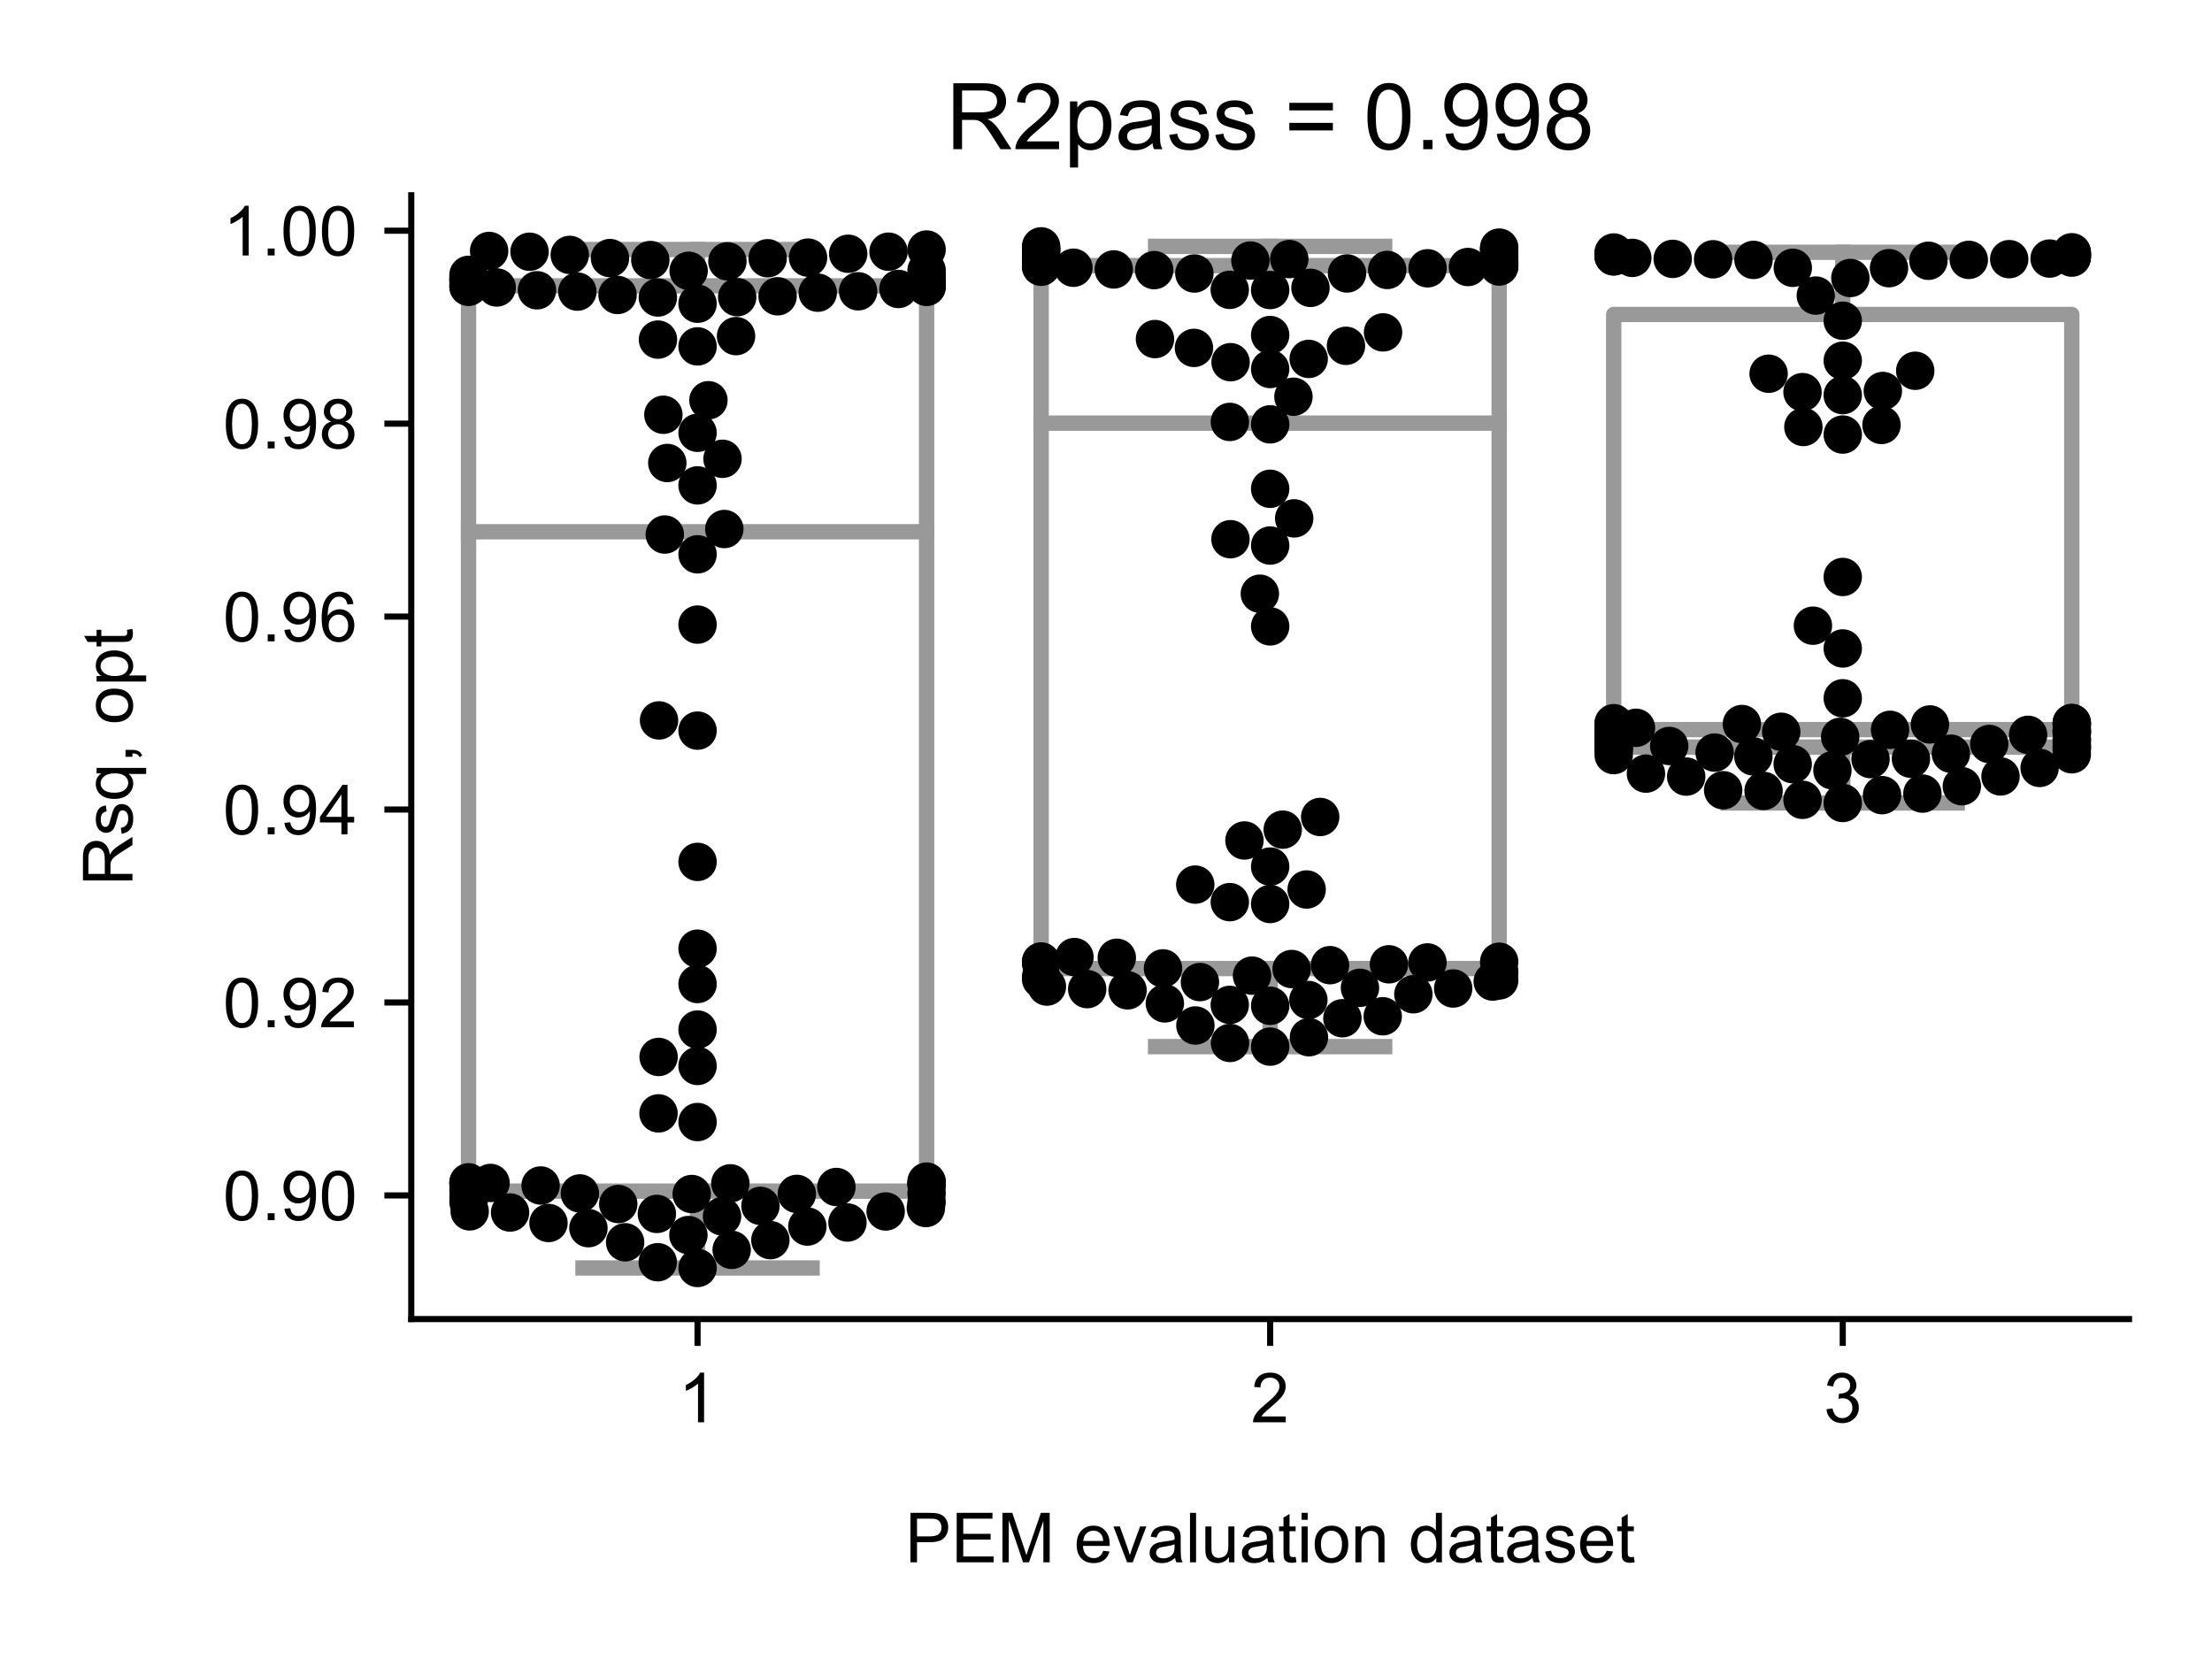 <?xml version="1.0" encoding="utf-8" standalone="no"?>
<!DOCTYPE svg PUBLIC "-//W3C//DTD SVG 1.1//EN"
  "http://www.w3.org/Graphics/SVG/1.1/DTD/svg11.dtd">
<!-- Created with matplotlib (https://matplotlib.org/) -->
<svg height="216pt" version="1.1" viewBox="0 0 288 216" width="288pt" xmlns="http://www.w3.org/2000/svg" xmlns:xlink="http://www.w3.org/1999/xlink">
 <defs>
  <style type="text/css">*{stroke-linecap:butt;stroke-linejoin:round;}</style>
 </defs>
 <g id="figure_1">
  <g id="patch_1">
   <path d="M 0 216 
L 288 216 
L 288 0 
L 0 0 
z
" style="fill:#ffffff;"/>
  </g>
  <g id="axes_1">
   <g id="patch_2">
    <path d="M 53.546 171.738 
L 277.2 171.738 
L 277.2 25.425 
L 53.546 25.425 
z
" style="fill:#ffffff;"/>
   </g>
   <g id="patch_3">
    <path clip-path="url(#pd00f70fc29)" d="M 61.001 155.085 
L 120.642 155.085 
L 120.642 37.215 
L 61.001 37.215 
L 61.001 155.085 
z
" style="fill:#ffffff;stroke:#999999;stroke-linejoin:miter;stroke-width:2;"/>
   </g>
   <g id="patch_4">
    <path clip-path="url(#pd00f70fc29)" d="M 135.552 126.105 
L 195.193 126.105 
L 195.193 34.583 
L 135.552 34.583 
L 135.552 126.105 
z
" style="fill:#ffffff;stroke:#999999;stroke-linejoin:miter;stroke-width:2;"/>
   </g>
   <g id="patch_5">
    <path clip-path="url(#pd00f70fc29)" d="M 210.104 97.272 
L 269.745 97.272 
L 269.745 40.942 
L 210.104 40.942 
L 210.104 97.272 
z
" style="fill:#ffffff;stroke:#999999;stroke-linejoin:miter;stroke-width:2;"/>
   </g>
   <g id="matplotlib.axis_1">
    <g id="xtick_1">
     <g id="line2d_1">
      <defs>
       <path d="M 0 0 
L 0 3.5 
" id="m18b52310bd" style="stroke:#000000;stroke-width:0.8;"/>
      </defs>
      <g>
       <use style="stroke:#000000;stroke-width:0.8;" x="90.821" xlink:href="#m18b52310bd" y="171.738"/>
      </g>
     </g>
     <g id="text_1">
      <!-- 1 -->
      <g transform="translate(88.319 185.18)scale(0.09 -0.09)">
       <defs>
        <path d="M 37.25 0 
L 28.469 0 
L 28.469 56 
Q 25.297 52.984 20.141 49.953 
Q 14.984 46.922 10.891 45.406 
L 10.891 53.906 
Q 18.266 57.375 23.781 62.297 
Q 29.297 67.234 31.594 71.875 
L 37.25 71.875 
z
" id="ArialMT-49"/>
       </defs>
       <use xlink:href="#ArialMT-49"/>
      </g>
     </g>
    </g>
    <g id="xtick_2">
     <g id="line2d_2">
      <g>
       <use style="stroke:#000000;stroke-width:0.8;" x="165.373" xlink:href="#m18b52310bd" y="171.738"/>
      </g>
     </g>
     <g id="text_2">
      <!-- 2 -->
      <g transform="translate(162.87 185.18)scale(0.09 -0.09)">
       <defs>
        <path d="M 50.344 8.453 
L 50.344 0 
L 3.031 0 
Q 2.938 3.172 4.047 6.109 
Q 5.859 10.938 9.828 15.625 
Q 13.812 20.312 21.344 26.469 
Q 33.016 36.031 37.109 41.625 
Q 41.219 47.219 41.219 52.203 
Q 41.219 57.422 37.469 61 
Q 33.734 64.594 27.734 64.594 
Q 21.391 64.594 17.578 60.781 
Q 13.766 56.984 13.719 50.25 
L 4.688 51.172 
Q 5.609 61.281 11.656 66.578 
Q 17.719 71.875 27.938 71.875 
Q 38.234 71.875 44.234 66.156 
Q 50.25 60.453 50.25 52 
Q 50.25 47.703 48.484 43.547 
Q 46.734 39.406 42.656 34.812 
Q 38.578 30.219 29.109 22.219 
Q 21.188 15.578 18.938 13.203 
Q 16.703 10.844 15.234 8.453 
z
" id="ArialMT-50"/>
       </defs>
       <use xlink:href="#ArialMT-50"/>
      </g>
     </g>
    </g>
    <g id="xtick_3">
     <g id="line2d_3">
      <g>
       <use style="stroke:#000000;stroke-width:0.8;" x="239.924" xlink:href="#m18b52310bd" y="171.738"/>
      </g>
     </g>
     <g id="text_3">
      <!-- 3 -->
      <g transform="translate(237.422 185.18)scale(0.09 -0.09)">
       <defs>
        <path d="M 4.203 18.891 
L 12.984 20.062 
Q 14.5 12.594 18.141 9.297 
Q 21.781 6 27 6 
Q 33.203 6 37.469 10.297 
Q 41.75 14.594 41.75 20.953 
Q 41.75 27 37.797 30.922 
Q 33.844 34.859 27.734 34.859 
Q 25.25 34.859 21.531 33.891 
L 22.516 41.609 
Q 23.391 41.5 23.922 41.5 
Q 29.547 41.5 34.031 44.422 
Q 38.531 47.359 38.531 53.469 
Q 38.531 58.297 35.25 61.469 
Q 31.984 64.656 26.812 64.656 
Q 21.688 64.656 18.266 61.422 
Q 14.844 58.203 13.875 51.766 
L 5.078 53.328 
Q 6.688 62.156 12.391 67.016 
Q 18.109 71.875 26.609 71.875 
Q 32.469 71.875 37.391 69.359 
Q 42.328 66.844 44.938 62.5 
Q 47.562 58.156 47.562 53.266 
Q 47.562 48.641 45.062 44.828 
Q 42.578 41.016 37.703 38.766 
Q 44.047 37.312 47.562 32.688 
Q 51.078 28.078 51.078 21.141 
Q 51.078 11.766 44.234 5.25 
Q 37.406 -1.266 26.953 -1.266 
Q 17.531 -1.266 11.297 4.344 
Q 5.078 9.969 4.203 18.891 
z
" id="ArialMT-51"/>
       </defs>
       <use xlink:href="#ArialMT-51"/>
      </g>
     </g>
    </g>
    <g id="text_4">
     <!-- PEM evaluation dataset -->
     <g transform="translate(117.846 203.411)scale(0.09 -0.09)">
      <defs>
       <path d="M 7.719 0 
L 7.719 71.578 
L 34.719 71.578 
Q 41.844 71.578 45.609 70.906 
Q 50.875 70.016 54.438 67.547 
Q 58.016 65.094 60.188 60.641 
Q 62.359 56.203 62.359 50.875 
Q 62.359 41.75 56.547 35.422 
Q 50.734 29.109 35.547 29.109 
L 17.188 29.109 
L 17.188 0 
z
M 17.188 37.547 
L 35.688 37.547 
Q 44.875 37.547 48.734 40.969 
Q 52.594 44.391 52.594 50.594 
Q 52.594 55.078 50.312 58.266 
Q 48.047 61.469 44.344 62.5 
Q 41.938 63.141 35.5 63.141 
L 17.188 63.141 
z
" id="ArialMT-80"/>
       <path d="M 7.906 0 
L 7.906 71.578 
L 59.672 71.578 
L 59.672 63.141 
L 17.391 63.141 
L 17.391 41.219 
L 56.984 41.219 
L 56.984 32.812 
L 17.391 32.812 
L 17.391 8.453 
L 61.328 8.453 
L 61.328 0 
z
" id="ArialMT-69"/>
       <path d="M 7.422 0 
L 7.422 71.578 
L 21.688 71.578 
L 38.625 20.906 
Q 40.969 13.812 42.047 10.297 
Q 43.266 14.203 45.844 21.781 
L 62.984 71.578 
L 75.734 71.578 
L 75.734 0 
L 66.609 0 
L 66.609 59.906 
L 45.797 0 
L 37.25 0 
L 16.547 60.938 
L 16.547 0 
z
" id="ArialMT-77"/>
       <path id="ArialMT-32"/>
       <path d="M 42.094 16.703 
L 51.172 15.578 
Q 49.031 7.625 43.219 3.219 
Q 37.406 -1.172 28.375 -1.172 
Q 17 -1.172 10.328 5.828 
Q 3.656 12.844 3.656 25.484 
Q 3.656 38.578 10.391 45.797 
Q 17.141 53.031 27.875 53.031 
Q 38.281 53.031 44.875 45.953 
Q 51.469 38.875 51.469 26.031 
Q 51.469 25.25 51.422 23.688 
L 12.75 23.688 
Q 13.234 15.141 17.578 10.594 
Q 21.922 6.062 28.422 6.062 
Q 33.25 6.062 36.672 8.594 
Q 40.094 11.141 42.094 16.703 
z
M 13.234 30.906 
L 42.188 30.906 
Q 41.609 37.453 38.875 40.719 
Q 34.672 45.797 27.984 45.797 
Q 21.922 45.797 17.797 41.75 
Q 13.672 37.703 13.234 30.906 
z
" id="ArialMT-101"/>
       <path d="M 21 0 
L 1.266 51.859 
L 10.547 51.859 
L 21.688 20.797 
Q 23.484 15.766 25 10.359 
Q 26.172 14.453 28.266 20.219 
L 39.797 51.859 
L 48.828 51.859 
L 29.203 0 
z
" id="ArialMT-118"/>
       <path d="M 40.438 6.391 
Q 35.547 2.25 31.031 0.531 
Q 26.516 -1.172 21.344 -1.172 
Q 12.797 -1.172 8.203 3 
Q 3.609 7.172 3.609 13.672 
Q 3.609 17.484 5.344 20.625 
Q 7.078 23.781 9.891 25.688 
Q 12.703 27.594 16.219 28.562 
Q 18.797 29.25 24.031 29.891 
Q 34.672 31.156 39.703 32.906 
Q 39.75 34.719 39.75 35.203 
Q 39.75 40.578 37.25 42.781 
Q 33.891 45.75 27.25 45.75 
Q 21.047 45.75 18.094 43.578 
Q 15.141 41.406 13.719 35.891 
L 5.125 37.062 
Q 6.297 42.578 8.984 45.969 
Q 11.672 49.359 16.75 51.188 
Q 21.828 53.031 28.516 53.031 
Q 35.156 53.031 39.297 51.469 
Q 43.453 49.906 45.406 47.531 
Q 47.359 45.172 48.141 41.547 
Q 48.578 39.312 48.578 33.453 
L 48.578 21.734 
Q 48.578 9.469 49.141 6.219 
Q 49.703 2.984 51.375 0 
L 42.188 0 
Q 40.828 2.734 40.438 6.391 
z
M 39.703 26.031 
Q 34.906 24.078 25.344 22.703 
Q 19.922 21.922 17.672 20.938 
Q 15.438 19.969 14.203 18.094 
Q 12.984 16.219 12.984 13.922 
Q 12.984 10.406 15.641 8.062 
Q 18.312 5.719 23.438 5.719 
Q 28.516 5.719 32.469 7.938 
Q 36.422 10.156 38.281 14.016 
Q 39.703 17 39.703 22.797 
z
" id="ArialMT-97"/>
       <path d="M 6.391 0 
L 6.391 71.578 
L 15.188 71.578 
L 15.188 0 
z
" id="ArialMT-108"/>
       <path d="M 40.578 0 
L 40.578 7.625 
Q 34.516 -1.172 24.125 -1.172 
Q 19.531 -1.172 15.547 0.578 
Q 11.578 2.344 9.641 5 
Q 7.719 7.672 6.938 11.531 
Q 6.391 14.109 6.391 19.734 
L 6.391 51.859 
L 15.188 51.859 
L 15.188 23.094 
Q 15.188 16.219 15.719 13.812 
Q 16.547 10.359 19.234 8.375 
Q 21.922 6.391 25.875 6.391 
Q 29.828 6.391 33.297 8.422 
Q 36.766 10.453 38.203 13.938 
Q 39.656 17.438 39.656 24.078 
L 39.656 51.859 
L 48.438 51.859 
L 48.438 0 
z
" id="ArialMT-117"/>
       <path d="M 25.781 7.859 
L 27.047 0.094 
Q 23.344 -0.688 20.406 -0.688 
Q 15.625 -0.688 12.984 0.828 
Q 10.359 2.344 9.281 4.812 
Q 8.203 7.281 8.203 15.188 
L 8.203 45.016 
L 1.766 45.016 
L 1.766 51.859 
L 8.203 51.859 
L 8.203 64.703 
L 16.938 69.969 
L 16.938 51.859 
L 25.781 51.859 
L 25.781 45.016 
L 16.938 45.016 
L 16.938 14.703 
Q 16.938 10.938 17.406 9.859 
Q 17.875 8.797 18.922 8.156 
Q 19.969 7.516 21.922 7.516 
Q 23.391 7.516 25.781 7.859 
z
" id="ArialMT-116"/>
       <path d="M 6.641 61.469 
L 6.641 71.578 
L 15.438 71.578 
L 15.438 61.469 
z
M 6.641 0 
L 6.641 51.859 
L 15.438 51.859 
L 15.438 0 
z
" id="ArialMT-105"/>
       <path d="M 3.328 25.922 
Q 3.328 40.328 11.328 47.266 
Q 18.016 53.031 27.641 53.031 
Q 38.328 53.031 45.109 46.016 
Q 51.906 39.016 51.906 26.656 
Q 51.906 16.656 48.906 10.906 
Q 45.906 5.172 40.156 2 
Q 34.422 -1.172 27.641 -1.172 
Q 16.75 -1.172 10.031 5.812 
Q 3.328 12.797 3.328 25.922 
z
M 12.359 25.922 
Q 12.359 15.969 16.703 11.016 
Q 21.047 6.062 27.641 6.062 
Q 34.188 6.062 38.531 11.031 
Q 42.875 16.016 42.875 26.219 
Q 42.875 35.844 38.5 40.797 
Q 34.125 45.75 27.641 45.75 
Q 21.047 45.75 16.703 40.812 
Q 12.359 35.891 12.359 25.922 
z
" id="ArialMT-111"/>
       <path d="M 6.594 0 
L 6.594 51.859 
L 14.5 51.859 
L 14.5 44.484 
Q 20.219 53.031 31 53.031 
Q 35.688 53.031 39.625 51.344 
Q 43.562 49.656 45.516 46.922 
Q 47.469 44.188 48.25 40.438 
Q 48.734 37.984 48.734 31.891 
L 48.734 0 
L 39.938 0 
L 39.938 31.547 
Q 39.938 36.922 38.906 39.578 
Q 37.891 42.234 35.281 43.812 
Q 32.672 45.406 29.156 45.406 
Q 23.531 45.406 19.453 41.844 
Q 15.375 38.281 15.375 28.328 
L 15.375 0 
z
" id="ArialMT-110"/>
       <path d="M 40.234 0 
L 40.234 6.547 
Q 35.297 -1.172 25.734 -1.172 
Q 19.531 -1.172 14.328 2.25 
Q 9.125 5.672 6.266 11.797 
Q 3.422 17.922 3.422 25.875 
Q 3.422 33.641 6 39.969 
Q 8.594 46.297 13.766 49.656 
Q 18.953 53.031 25.344 53.031 
Q 30.031 53.031 33.688 51.047 
Q 37.359 49.078 39.656 45.906 
L 39.656 71.578 
L 48.391 71.578 
L 48.391 0 
z
M 12.453 25.875 
Q 12.453 15.922 16.641 10.984 
Q 20.844 6.062 26.562 6.062 
Q 32.328 6.062 36.344 10.766 
Q 40.375 15.484 40.375 25.141 
Q 40.375 35.797 36.266 40.766 
Q 32.172 45.75 26.172 45.75 
Q 20.312 45.75 16.375 40.969 
Q 12.453 36.188 12.453 25.875 
z
" id="ArialMT-100"/>
       <path d="M 3.078 15.484 
L 11.766 16.844 
Q 12.5 11.625 15.844 8.844 
Q 19.188 6.062 25.203 6.062 
Q 31.25 6.062 34.172 8.516 
Q 37.109 10.984 37.109 14.312 
Q 37.109 17.281 34.516 19 
Q 32.719 20.172 25.531 21.969 
Q 15.875 24.422 12.141 26.203 
Q 8.406 27.984 6.469 31.125 
Q 4.547 34.281 4.547 38.094 
Q 4.547 41.547 6.125 44.5 
Q 7.719 47.469 10.453 49.422 
Q 12.5 50.922 16.031 51.969 
Q 19.578 53.031 23.641 53.031 
Q 29.734 53.031 34.344 51.266 
Q 38.969 49.516 41.156 46.5 
Q 43.359 43.5 44.188 38.484 
L 35.594 37.312 
Q 35.016 41.312 32.203 43.547 
Q 29.391 45.797 24.266 45.797 
Q 18.219 45.797 15.625 43.797 
Q 13.031 41.797 13.031 39.109 
Q 13.031 37.406 14.109 36.031 
Q 15.188 34.625 17.484 33.688 
Q 18.797 33.203 25.25 31.453 
Q 34.578 28.953 38.25 27.359 
Q 41.938 25.781 44.031 22.75 
Q 46.141 19.734 46.141 15.234 
Q 46.141 10.844 43.578 6.953 
Q 41.016 3.078 36.172 0.953 
Q 31.344 -1.172 25.25 -1.172 
Q 15.141 -1.172 9.844 3.031 
Q 4.547 7.234 3.078 15.484 
z
" id="ArialMT-115"/>
      </defs>
      <use xlink:href="#ArialMT-80"/>
      <use x="66.699" xlink:href="#ArialMT-69"/>
      <use x="133.398" xlink:href="#ArialMT-77"/>
      <use x="216.699" xlink:href="#ArialMT-32"/>
      <use x="244.482" xlink:href="#ArialMT-101"/>
      <use x="300.098" xlink:href="#ArialMT-118"/>
      <use x="350.098" xlink:href="#ArialMT-97"/>
      <use x="405.713" xlink:href="#ArialMT-108"/>
      <use x="427.93" xlink:href="#ArialMT-117"/>
      <use x="483.545" xlink:href="#ArialMT-97"/>
      <use x="539.16" xlink:href="#ArialMT-116"/>
      <use x="566.943" xlink:href="#ArialMT-105"/>
      <use x="589.16" xlink:href="#ArialMT-111"/>
      <use x="644.775" xlink:href="#ArialMT-110"/>
      <use x="700.391" xlink:href="#ArialMT-32"/>
      <use x="728.174" xlink:href="#ArialMT-100"/>
      <use x="783.789" xlink:href="#ArialMT-97"/>
      <use x="839.404" xlink:href="#ArialMT-116"/>
      <use x="867.188" xlink:href="#ArialMT-97"/>
      <use x="922.803" xlink:href="#ArialMT-115"/>
      <use x="972.803" xlink:href="#ArialMT-101"/>
      <use x="1028.418" xlink:href="#ArialMT-116"/>
     </g>
    </g>
   </g>
   <g id="matplotlib.axis_2">
    <g id="ytick_1">
     <g id="line2d_4">
      <defs>
       <path d="M 0 0 
L -3.5 0 
" id="ma30391a05c" style="stroke:#000000;stroke-width:0.8;"/>
      </defs>
      <g>
       <use style="stroke:#000000;stroke-width:0.8;" x="53.546" xlink:href="#ma30391a05c" y="155.645"/>
      </g>
     </g>
     <g id="text_5">
      <!-- 0.90 -->
      <g transform="translate(29.031 158.866)scale(0.09 -0.09)">
       <defs>
        <path d="M 4.156 35.297 
Q 4.156 48 6.766 55.734 
Q 9.375 63.484 14.516 67.672 
Q 19.672 71.875 27.484 71.875 
Q 33.25 71.875 37.594 69.547 
Q 41.938 67.234 44.766 62.859 
Q 47.609 58.5 49.219 52.219 
Q 50.828 45.953 50.828 35.297 
Q 50.828 22.703 48.234 14.969 
Q 45.656 7.234 40.5 3 
Q 35.359 -1.219 27.484 -1.219 
Q 17.141 -1.219 11.234 6.203 
Q 4.156 15.141 4.156 35.297 
z
M 13.188 35.297 
Q 13.188 17.672 17.312 11.828 
Q 21.438 6 27.484 6 
Q 33.547 6 37.672 11.859 
Q 41.797 17.719 41.797 35.297 
Q 41.797 52.984 37.672 58.781 
Q 33.547 64.594 27.391 64.594 
Q 21.344 64.594 17.719 59.469 
Q 13.188 52.938 13.188 35.297 
z
" id="ArialMT-48"/>
        <path d="M 9.078 0 
L 9.078 10.016 
L 19.094 10.016 
L 19.094 0 
z
" id="ArialMT-46"/>
        <path d="M 5.469 16.547 
L 13.922 17.328 
Q 14.984 11.375 18.016 8.688 
Q 21.047 6 25.781 6 
Q 29.828 6 32.875 7.859 
Q 35.938 9.719 37.891 12.812 
Q 39.844 15.922 41.156 21.188 
Q 42.484 26.469 42.484 31.938 
Q 42.484 32.516 42.438 33.688 
Q 39.797 29.5 35.234 26.875 
Q 30.672 24.266 25.344 24.266 
Q 16.453 24.266 10.297 30.703 
Q 4.156 37.156 4.156 47.703 
Q 4.156 58.594 10.578 65.234 
Q 17 71.875 26.656 71.875 
Q 33.641 71.875 39.422 68.109 
Q 45.219 64.359 48.219 57.391 
Q 51.219 50.438 51.219 37.25 
Q 51.219 23.531 48.234 15.406 
Q 45.266 7.281 39.375 3.031 
Q 33.5 -1.219 25.594 -1.219 
Q 17.188 -1.219 11.859 3.438 
Q 6.547 8.109 5.469 16.547 
z
M 41.453 48.141 
Q 41.453 55.719 37.422 60.156 
Q 33.406 64.594 27.734 64.594 
Q 21.875 64.594 17.531 59.812 
Q 13.188 55.031 13.188 47.406 
Q 13.188 40.578 17.312 36.297 
Q 21.438 32.031 27.484 32.031 
Q 33.594 32.031 37.516 36.297 
Q 41.453 40.578 41.453 48.141 
z
" id="ArialMT-57"/>
       </defs>
       <use xlink:href="#ArialMT-48"/>
       <use x="55.615" xlink:href="#ArialMT-46"/>
       <use x="83.398" xlink:href="#ArialMT-57"/>
       <use x="139.014" xlink:href="#ArialMT-48"/>
      </g>
     </g>
    </g>
    <g id="ytick_2">
     <g id="line2d_5">
      <g>
       <use style="stroke:#000000;stroke-width:0.8;" x="53.546" xlink:href="#ma30391a05c" y="130.524"/>
      </g>
     </g>
     <g id="text_6">
      <!-- 0.92 -->
      <g transform="translate(29.031 133.745)scale(0.09 -0.09)">
       <use xlink:href="#ArialMT-48"/>
       <use x="55.615" xlink:href="#ArialMT-46"/>
       <use x="83.398" xlink:href="#ArialMT-57"/>
       <use x="139.014" xlink:href="#ArialMT-50"/>
      </g>
     </g>
    </g>
    <g id="ytick_3">
     <g id="line2d_6">
      <g>
       <use style="stroke:#000000;stroke-width:0.8;" x="53.546" xlink:href="#ma30391a05c" y="105.403"/>
      </g>
     </g>
     <g id="text_7">
      <!-- 0.94 -->
      <g transform="translate(29.031 108.624)scale(0.09 -0.09)">
       <defs>
        <path d="M 32.328 0 
L 32.328 17.141 
L 1.266 17.141 
L 1.266 25.203 
L 33.938 71.578 
L 41.109 71.578 
L 41.109 25.203 
L 50.781 25.203 
L 50.781 17.141 
L 41.109 17.141 
L 41.109 0 
z
M 32.328 25.203 
L 32.328 57.469 
L 9.906 25.203 
z
" id="ArialMT-52"/>
       </defs>
       <use xlink:href="#ArialMT-48"/>
       <use x="55.615" xlink:href="#ArialMT-46"/>
       <use x="83.398" xlink:href="#ArialMT-57"/>
       <use x="139.014" xlink:href="#ArialMT-52"/>
      </g>
     </g>
    </g>
    <g id="ytick_4">
     <g id="line2d_7">
      <g>
       <use style="stroke:#000000;stroke-width:0.8;" x="53.546" xlink:href="#ma30391a05c" y="80.281"/>
      </g>
     </g>
     <g id="text_8">
      <!-- 0.96 -->
      <g transform="translate(29.031 83.502)scale(0.09 -0.09)">
       <defs>
        <path d="M 49.75 54.047 
L 41.016 53.375 
Q 39.844 58.547 37.703 60.891 
Q 34.125 64.656 28.906 64.656 
Q 24.703 64.656 21.531 62.312 
Q 17.391 59.281 14.984 53.469 
Q 12.594 47.656 12.5 36.922 
Q 15.672 41.75 20.266 44.094 
Q 24.859 46.438 29.891 46.438 
Q 38.672 46.438 44.844 39.969 
Q 51.031 33.5 51.031 23.25 
Q 51.031 16.5 48.125 10.719 
Q 45.219 4.938 40.141 1.859 
Q 35.062 -1.219 28.609 -1.219 
Q 17.625 -1.219 10.688 6.859 
Q 3.766 14.938 3.766 33.5 
Q 3.766 54.25 11.422 63.672 
Q 18.109 71.875 29.438 71.875 
Q 37.891 71.875 43.281 67.141 
Q 48.688 62.406 49.75 54.047 
z
M 13.875 23.188 
Q 13.875 18.656 15.797 14.5 
Q 17.719 10.359 21.188 8.172 
Q 24.656 6 28.469 6 
Q 34.031 6 38.031 10.484 
Q 42.047 14.984 42.047 22.703 
Q 42.047 30.125 38.078 34.391 
Q 34.125 38.672 28.125 38.672 
Q 22.172 38.672 18.016 34.391 
Q 13.875 30.125 13.875 23.188 
z
" id="ArialMT-54"/>
       </defs>
       <use xlink:href="#ArialMT-48"/>
       <use x="55.615" xlink:href="#ArialMT-46"/>
       <use x="83.398" xlink:href="#ArialMT-57"/>
       <use x="139.014" xlink:href="#ArialMT-54"/>
      </g>
     </g>
    </g>
    <g id="ytick_5">
     <g id="line2d_8">
      <g>
       <use style="stroke:#000000;stroke-width:0.8;" x="53.546" xlink:href="#ma30391a05c" y="55.16"/>
      </g>
     </g>
     <g id="text_9">
      <!-- 0.98 -->
      <g transform="translate(29.031 58.381)scale(0.09 -0.09)">
       <defs>
        <path d="M 17.672 38.812 
Q 12.203 40.828 9.562 44.531 
Q 6.938 48.25 6.938 53.422 
Q 6.938 61.234 12.547 66.547 
Q 18.172 71.875 27.484 71.875 
Q 36.859 71.875 42.578 66.422 
Q 48.297 60.984 48.297 53.172 
Q 48.297 48.188 45.672 44.5 
Q 43.062 40.828 37.75 38.812 
Q 44.344 36.672 47.781 31.875 
Q 51.219 27.094 51.219 20.453 
Q 51.219 11.281 44.719 5.031 
Q 38.234 -1.219 27.641 -1.219 
Q 17.047 -1.219 10.547 5.047 
Q 4.047 11.328 4.047 20.703 
Q 4.047 27.688 7.594 32.391 
Q 11.141 37.109 17.672 38.812 
z
M 15.922 53.719 
Q 15.922 48.641 19.188 45.406 
Q 22.469 42.188 27.688 42.188 
Q 32.766 42.188 36.016 45.375 
Q 39.266 48.578 39.266 53.219 
Q 39.266 58.062 35.906 61.359 
Q 32.562 64.656 27.594 64.656 
Q 22.562 64.656 19.234 61.422 
Q 15.922 58.203 15.922 53.719 
z
M 13.094 20.656 
Q 13.094 16.891 14.875 13.375 
Q 16.656 9.859 20.172 7.922 
Q 23.688 6 27.734 6 
Q 34.031 6 38.125 10.047 
Q 42.234 14.109 42.234 20.359 
Q 42.234 26.703 38.016 30.859 
Q 33.797 35.016 27.438 35.016 
Q 21.234 35.016 17.156 30.906 
Q 13.094 26.812 13.094 20.656 
z
" id="ArialMT-56"/>
       </defs>
       <use xlink:href="#ArialMT-48"/>
       <use x="55.615" xlink:href="#ArialMT-46"/>
       <use x="83.398" xlink:href="#ArialMT-57"/>
       <use x="139.014" xlink:href="#ArialMT-56"/>
      </g>
     </g>
    </g>
    <g id="ytick_6">
     <g id="line2d_9">
      <g>
       <use style="stroke:#000000;stroke-width:0.8;" x="53.546" xlink:href="#ma30391a05c" y="30.038"/>
      </g>
     </g>
     <g id="text_10">
      <!-- 1.00 -->
      <g transform="translate(29.031 33.259)scale(0.09 -0.09)">
       <use xlink:href="#ArialMT-49"/>
       <use x="55.615" xlink:href="#ArialMT-46"/>
       <use x="83.398" xlink:href="#ArialMT-48"/>
       <use x="139.014" xlink:href="#ArialMT-48"/>
      </g>
     </g>
    </g>
    <g id="text_11">
     <!-- Rsq, opt -->
     <g transform="translate(17.242 115.339)rotate(-90)scale(0.09 -0.09)">
      <defs>
       <path d="M 7.859 0 
L 7.859 71.578 
L 39.594 71.578 
Q 49.172 71.578 54.141 69.641 
Q 59.125 67.719 62.109 62.828 
Q 65.094 57.953 65.094 52.047 
Q 65.094 44.438 60.156 39.203 
Q 55.219 33.984 44.922 32.562 
Q 48.688 30.766 50.641 29 
Q 54.781 25.203 58.5 19.484 
L 70.953 0 
L 59.031 0 
L 49.562 14.891 
Q 45.406 21.344 42.719 24.75 
Q 40.047 28.172 37.922 29.531 
Q 35.797 30.906 33.594 31.453 
Q 31.984 31.781 28.328 31.781 
L 17.328 31.781 
L 17.328 0 
z
M 17.328 39.984 
L 37.703 39.984 
Q 44.188 39.984 47.844 41.328 
Q 51.516 42.672 53.422 45.625 
Q 55.328 48.578 55.328 52.047 
Q 55.328 57.125 51.641 60.391 
Q 47.953 63.672 39.984 63.672 
L 17.328 63.672 
z
" id="ArialMT-82"/>
       <path d="M 39.656 -19.875 
L 39.656 5.516 
Q 37.594 2.641 33.906 0.734 
Q 30.219 -1.172 26.078 -1.172 
Q 16.844 -1.172 10.172 6.203 
Q 3.516 13.578 3.516 26.422 
Q 3.516 34.234 6.219 40.422 
Q 8.938 46.625 14.078 49.828 
Q 19.234 53.031 25.391 53.031 
Q 35.016 53.031 40.531 44.922 
L 40.531 51.859 
L 48.438 51.859 
L 48.438 -19.875 
z
M 12.547 26.078 
Q 12.547 16.062 16.75 11.062 
Q 20.953 6.062 26.812 6.062 
Q 32.422 6.062 36.469 10.812 
Q 40.531 15.578 40.531 25.297 
Q 40.531 35.641 36.25 40.859 
Q 31.984 46.094 26.219 46.094 
Q 20.516 46.094 16.531 41.234 
Q 12.547 36.375 12.547 26.078 
z
" id="ArialMT-113"/>
       <path d="M 8.891 0 
L 8.891 10.016 
L 18.891 10.016 
L 18.891 0 
Q 18.891 -5.516 16.938 -8.906 
Q 14.984 -12.312 10.75 -14.156 
L 8.297 -10.406 
Q 11.078 -9.188 12.391 -6.812 
Q 13.719 -4.438 13.875 0 
z
" id="ArialMT-44"/>
       <path d="M 6.594 -19.875 
L 6.594 51.859 
L 14.594 51.859 
L 14.594 45.125 
Q 17.438 49.078 21 51.047 
Q 24.562 53.031 29.641 53.031 
Q 36.281 53.031 41.359 49.609 
Q 46.438 46.188 49.016 39.953 
Q 51.609 33.734 51.609 26.312 
Q 51.609 18.359 48.75 11.984 
Q 45.906 5.609 40.453 2.219 
Q 35.016 -1.172 29 -1.172 
Q 24.609 -1.172 21.109 0.688 
Q 17.625 2.547 15.375 5.375 
L 15.375 -19.875 
z
M 14.547 25.641 
Q 14.547 15.625 18.594 10.844 
Q 22.656 6.062 28.422 6.062 
Q 34.281 6.062 38.453 11.016 
Q 42.625 15.969 42.625 26.375 
Q 42.625 36.281 38.547 41.203 
Q 34.469 46.141 28.812 46.141 
Q 23.188 46.141 18.859 40.891 
Q 14.547 35.641 14.547 25.641 
z
" id="ArialMT-112"/>
      </defs>
      <use xlink:href="#ArialMT-82"/>
      <use x="72.217" xlink:href="#ArialMT-115"/>
      <use x="122.217" xlink:href="#ArialMT-113"/>
      <use x="177.832" xlink:href="#ArialMT-44"/>
      <use x="205.615" xlink:href="#ArialMT-32"/>
      <use x="233.398" xlink:href="#ArialMT-111"/>
      <use x="289.014" xlink:href="#ArialMT-112"/>
      <use x="344.629" xlink:href="#ArialMT-116"/>
     </g>
    </g>
   </g>
   <g id="line2d_10">
    <path clip-path="url(#pd00f70fc29)" d="M 90.821 155.085 
L 90.821 165.088 
" style="fill:none;stroke:#999999;stroke-linecap:square;stroke-width:2;"/>
   </g>
   <g id="line2d_11">
    <path clip-path="url(#pd00f70fc29)" d="M 90.821 37.215 
L 90.821 32.488 
" style="fill:none;stroke:#999999;stroke-linecap:square;stroke-width:2;"/>
   </g>
   <g id="line2d_12">
    <path clip-path="url(#pd00f70fc29)" d="M 75.911 165.088 
L 105.732 165.088 
" style="fill:none;stroke:#999999;stroke-linecap:square;stroke-width:2;"/>
   </g>
   <g id="line2d_13">
    <path clip-path="url(#pd00f70fc29)" d="M 75.911 32.488 
L 105.732 32.488 
" style="fill:none;stroke:#999999;stroke-linecap:square;stroke-width:2;"/>
   </g>
   <g id="line2d_14"/>
   <g id="line2d_15">
    <path clip-path="url(#pd00f70fc29)" d="M 165.373 126.105 
L 165.373 136.27 
" style="fill:none;stroke:#999999;stroke-linecap:square;stroke-width:2;"/>
   </g>
   <g id="line2d_16">
    <path clip-path="url(#pd00f70fc29)" d="M 165.373 34.583 
L 165.373 32.076 
" style="fill:none;stroke:#999999;stroke-linecap:square;stroke-width:2;"/>
   </g>
   <g id="line2d_17">
    <path clip-path="url(#pd00f70fc29)" d="M 150.463 136.27 
L 180.283 136.27 
" style="fill:none;stroke:#999999;stroke-linecap:square;stroke-width:2;"/>
   </g>
   <g id="line2d_18">
    <path clip-path="url(#pd00f70fc29)" d="M 150.463 32.076 
L 180.283 32.076 
" style="fill:none;stroke:#999999;stroke-linecap:square;stroke-width:2;"/>
   </g>
   <g id="line2d_19"/>
   <g id="line2d_20">
    <path clip-path="url(#pd00f70fc29)" d="M 239.924 97.272 
L 239.924 104.548 
" style="fill:none;stroke:#999999;stroke-linecap:square;stroke-width:2;"/>
   </g>
   <g id="line2d_21">
    <path clip-path="url(#pd00f70fc29)" d="M 239.924 40.942 
L 239.924 32.846 
" style="fill:none;stroke:#999999;stroke-linecap:square;stroke-width:2;"/>
   </g>
   <g id="line2d_22">
    <path clip-path="url(#pd00f70fc29)" d="M 225.014 104.548 
L 254.835 104.548 
" style="fill:none;stroke:#999999;stroke-linecap:square;stroke-width:2;"/>
   </g>
   <g id="line2d_23">
    <path clip-path="url(#pd00f70fc29)" d="M 225.014 32.846 
L 254.835 32.846 
" style="fill:none;stroke:#999999;stroke-linecap:square;stroke-width:2;"/>
   </g>
   <g id="line2d_24"/>
   <g id="line2d_25">
    <path clip-path="url(#pd00f70fc29)" d="M 61.001 69.236 
L 120.642 69.236 
" style="fill:none;stroke:#999999;stroke-linecap:square;stroke-width:2;"/>
   </g>
   <g id="line2d_26">
    <path clip-path="url(#pd00f70fc29)" d="M 135.552 55.092 
L 195.193 55.092 
" style="fill:none;stroke:#999999;stroke-linecap:square;stroke-width:2;"/>
   </g>
   <g id="line2d_27">
    <path clip-path="url(#pd00f70fc29)" d="M 210.104 94.994 
L 269.745 94.994 
" style="fill:none;stroke:#999999;stroke-linecap:square;stroke-width:2;"/>
   </g>
   <g id="patch_6">
    <path d="M 53.546 171.738 
L 53.546 25.425 
" style="fill:none;stroke:#000000;stroke-linecap:square;stroke-linejoin:miter;stroke-width:0.8;"/>
   </g>
   <g id="patch_7">
    <path d="M 53.546 171.738 
L 277.2 171.738 
" style="fill:none;stroke:#000000;stroke-linecap:square;stroke-linejoin:miter;stroke-width:0.8;"/>
   </g>
   <g id="PathCollection_1">
    <defs>
     <path d="M 0 2.5 
C 0.663 2.5 1.299 2.237 1.768 1.768 
C 2.237 1.299 2.5 0.663 2.5 -0 
C 2.5 -0.663 2.237 -1.299 1.768 -1.768 
C 1.299 -2.237 0.663 -2.5 0 -2.5 
C -0.663 -2.5 -1.299 -2.237 -1.768 -1.768 
C -2.237 -1.299 -2.5 -0.663 -2.5 0 
C -2.5 0.663 -2.237 1.299 -1.768 1.768 
C -1.299 2.237 -0.663 2.5 0 2.5 
z
" id="C0_0_2eb3467ded"/>
    </defs>
    <g clip-path="url(#pd00f70fc29)">
     <use x="90.821" xlink:href="#C0_0_2eb3467ded" y="165.088"/>
    </g>
    <g clip-path="url(#pd00f70fc29)">
     <use x="85.638" xlink:href="#C0_0_2eb3467ded" y="164.339"/>
    </g>
    <g clip-path="url(#pd00f70fc29)">
     <use x="95.263" xlink:href="#C0_0_2eb3467ded" y="162.731"/>
    </g>
    <g clip-path="url(#pd00f70fc29)">
     <use x="81.39" xlink:href="#C0_0_2eb3467ded" y="161.744"/>
    </g>
    <g clip-path="url(#pd00f70fc29)">
     <use x="100.301" xlink:href="#C0_0_2eb3467ded" y="161.465"/>
    </g>
    <g clip-path="url(#pd00f70fc29)">
     <use x="89.63" xlink:href="#C0_0_2eb3467ded" y="160.804"/>
    </g>
    <g clip-path="url(#pd00f70fc29)">
     <use x="76.611" xlink:href="#C0_0_2eb3467ded" y="159.905"/>
    </g>
    <g clip-path="url(#pd00f70fc29)">
     <use x="105.117" xlink:href="#C0_0_2eb3467ded" y="159.694"/>
    </g>
    <g clip-path="url(#pd00f70fc29)">
     <use x="71.412" xlink:href="#C0_0_2eb3467ded" y="159.233"/>
    </g>
    <g clip-path="url(#pd00f70fc29)">
     <use x="110.34" xlink:href="#C0_0_2eb3467ded" y="159.169"/>
    </g>
    <g clip-path="url(#pd00f70fc29)">
     <use x="94.008" xlink:href="#C0_0_2eb3467ded" y="158.365"/>
    </g>
    <g clip-path="url(#pd00f70fc29)">
     <use x="85.526" xlink:href="#C0_0_2eb3467ded" y="158.051"/>
    </g>
    <g clip-path="url(#pd00f70fc29)">
     <use x="66.41" xlink:href="#C0_0_2eb3467ded" y="157.869"/>
    </g>
    <g clip-path="url(#pd00f70fc29)">
     <use x="115.311" xlink:href="#C0_0_2eb3467ded" y="157.731"/>
    </g>
    <g clip-path="url(#pd00f70fc29)">
     <use x="61.153" xlink:href="#C0_0_2eb3467ded" y="157.719"/>
    </g>
    <g clip-path="url(#pd00f70fc29)">
     <use x="120.545" xlink:href="#C0_0_2eb3467ded" y="157.284"/>
    </g>
    <g clip-path="url(#pd00f70fc29)">
     <use x="99.011" xlink:href="#C0_0_2eb3467ded" y="157.005"/>
    </g>
    <g clip-path="url(#pd00f70fc29)">
     <use x="80.496" xlink:href="#C0_0_2eb3467ded" y="156.762"/>
    </g>
    <g clip-path="url(#pd00f70fc29)">
     <use x="61.001" xlink:href="#C0_0_2eb3467ded" y="156.513"/>
    </g>
    <g clip-path="url(#pd00f70fc29)">
     <use x="120.642" xlink:href="#C0_0_2eb3467ded" y="156.506"/>
    </g>
    <g clip-path="url(#pd00f70fc29)">
     <use x="61.001" xlink:href="#C0_0_2eb3467ded" y="155.871"/>
    </g>
    <g clip-path="url(#pd00f70fc29)">
     <use x="90.059" xlink:href="#C0_0_2eb3467ded" y="155.46"/>
    </g>
    <g clip-path="url(#pd00f70fc29)">
     <use x="103.749" xlink:href="#C0_0_2eb3467ded" y="155.446"/>
    </g>
    <g clip-path="url(#pd00f70fc29)">
     <use x="75.5" xlink:href="#C0_0_2eb3467ded" y="155.385"/>
    </g>
    <g clip-path="url(#pd00f70fc29)">
     <use x="120.642" xlink:href="#C0_0_2eb3467ded" y="155.382"/>
    </g>
    <g clip-path="url(#pd00f70fc29)">
     <use x="61.001" xlink:href="#C0_0_2eb3467ded" y="154.986"/>
    </g>
    <g clip-path="url(#pd00f70fc29)">
     <use x="108.898" xlink:href="#C0_0_2eb3467ded" y="154.545"/>
    </g>
    <g clip-path="url(#pd00f70fc29)">
     <use x="70.387" xlink:href="#C0_0_2eb3467ded" y="154.35"/>
    </g>
    <g clip-path="url(#pd00f70fc29)">
     <use x="120.642" xlink:href="#C0_0_2eb3467ded" y="154.336"/>
    </g>
    <g clip-path="url(#pd00f70fc29)">
     <use x="61.001" xlink:href="#C0_0_2eb3467ded" y="154.158"/>
    </g>
    <g clip-path="url(#pd00f70fc29)">
     <use x="120.642" xlink:href="#C0_0_2eb3467ded" y="154.132"/>
    </g>
    <g clip-path="url(#pd00f70fc29)">
     <use x="95.094" xlink:href="#C0_0_2eb3467ded" y="154.069"/>
    </g>
    <g clip-path="url(#pd00f70fc29)">
     <use x="61.001" xlink:href="#C0_0_2eb3467ded" y="154.053"/>
    </g>
    <g clip-path="url(#pd00f70fc29)">
     <use x="63.867" xlink:href="#C0_0_2eb3467ded" y="154.019"/>
    </g>
    <g clip-path="url(#pd00f70fc29)">
     <use x="120.642" xlink:href="#C0_0_2eb3467ded" y="153.957"/>
    </g>
    <g clip-path="url(#pd00f70fc29)">
     <use x="61.001" xlink:href="#C0_0_2eb3467ded" y="153.936"/>
    </g>
    <g clip-path="url(#pd00f70fc29)">
     <use x="120.642" xlink:href="#C0_0_2eb3467ded" y="153.847"/>
    </g>
    <g clip-path="url(#pd00f70fc29)">
     <use x="90.821" xlink:href="#C0_0_2eb3467ded" y="146.088"/>
    </g>
    <g clip-path="url(#pd00f70fc29)">
     <use x="85.736" xlink:href="#C0_0_2eb3467ded" y="144.961"/>
    </g>
    <g clip-path="url(#pd00f70fc29)">
     <use x="90.821" xlink:href="#C0_0_2eb3467ded" y="138.784"/>
    </g>
    <g clip-path="url(#pd00f70fc29)">
     <use x="85.75" xlink:href="#C0_0_2eb3467ded" y="137.614"/>
    </g>
    <g clip-path="url(#pd00f70fc29)">
     <use x="90.821" xlink:href="#C0_0_2eb3467ded" y="134.046"/>
    </g>
    <g clip-path="url(#pd00f70fc29)">
     <use x="90.821" xlink:href="#C0_0_2eb3467ded" y="128.116"/>
    </g>
    <g clip-path="url(#pd00f70fc29)">
     <use x="90.821" xlink:href="#C0_0_2eb3467ded" y="123.516"/>
    </g>
    <g clip-path="url(#pd00f70fc29)">
     <use x="90.821" xlink:href="#C0_0_2eb3467ded" y="112.218"/>
    </g>
    <g clip-path="url(#pd00f70fc29)">
     <use x="90.821" xlink:href="#C0_0_2eb3467ded" y="95.126"/>
    </g>
    <g clip-path="url(#pd00f70fc29)">
     <use x="85.806" xlink:href="#C0_0_2eb3467ded" y="93.797"/>
    </g>
    <g clip-path="url(#pd00f70fc29)">
     <use x="90.821" xlink:href="#C0_0_2eb3467ded" y="81.322"/>
    </g>
    <g clip-path="url(#pd00f70fc29)">
     <use x="90.821" xlink:href="#C0_0_2eb3467ded" y="72.172"/>
    </g>
    <g clip-path="url(#pd00f70fc29)">
     <use x="86.557" xlink:href="#C0_0_2eb3467ded" y="69.596"/>
    </g>
    <g clip-path="url(#pd00f70fc29)">
     <use x="94.306" xlink:href="#C0_0_2eb3467ded" y="68.877"/>
    </g>
    <g clip-path="url(#pd00f70fc29)">
     <use x="90.821" xlink:href="#C0_0_2eb3467ded" y="63.196"/>
    </g>
    <g clip-path="url(#pd00f70fc29)">
     <use x="86.881" xlink:href="#C0_0_2eb3467ded" y="60.282"/>
    </g>
    <g clip-path="url(#pd00f70fc29)">
     <use x="94.069" xlink:href="#C0_0_2eb3467ded" y="59.736"/>
    </g>
    <g clip-path="url(#pd00f70fc29)">
     <use x="90.821" xlink:href="#C0_0_2eb3467ded" y="56.349"/>
    </g>
    <g clip-path="url(#pd00f70fc29)">
     <use x="86.372" xlink:href="#C0_0_2eb3467ded" y="54.002"/>
    </g>
    <g clip-path="url(#pd00f70fc29)">
     <use x="92.238" xlink:href="#C0_0_2eb3467ded" y="52.112"/>
    </g>
    <g clip-path="url(#pd00f70fc29)">
     <use x="90.821" xlink:href="#C0_0_2eb3467ded" y="45.098"/>
    </g>
    <g clip-path="url(#pd00f70fc29)">
     <use x="85.667" xlink:href="#C0_0_2eb3467ded" y="44.216"/>
    </g>
    <g clip-path="url(#pd00f70fc29)">
     <use x="95.833" xlink:href="#C0_0_2eb3467ded" y="43.761"/>
    </g>
    <g clip-path="url(#pd00f70fc29)">
     <use x="90.821" xlink:href="#C0_0_2eb3467ded" y="39.545"/>
    </g>
    <g clip-path="url(#pd00f70fc29)">
     <use x="85.651" xlink:href="#C0_0_2eb3467ded" y="38.734"/>
    </g>
    <g clip-path="url(#pd00f70fc29)">
     <use x="95.982" xlink:href="#C0_0_2eb3467ded" y="38.691"/>
    </g>
    <g clip-path="url(#pd00f70fc29)">
     <use x="101.241" xlink:href="#C0_0_2eb3467ded" y="38.578"/>
    </g>
    <g clip-path="url(#pd00f70fc29)">
     <use x="80.405" xlink:href="#C0_0_2eb3467ded" y="38.404"/>
    </g>
    <g clip-path="url(#pd00f70fc29)">
     <use x="106.471" xlink:href="#C0_0_2eb3467ded" y="38.106"/>
    </g>
    <g clip-path="url(#pd00f70fc29)">
     <use x="75.17" xlink:href="#C0_0_2eb3467ded" y="37.969"/>
    </g>
    <g clip-path="url(#pd00f70fc29)">
     <use x="111.727" xlink:href="#C0_0_2eb3467ded" y="37.925"/>
    </g>
    <g clip-path="url(#pd00f70fc29)">
     <use x="69.914" xlink:href="#C0_0_2eb3467ded" y="37.794"/>
    </g>
    <g clip-path="url(#pd00f70fc29)">
     <use x="116.976" xlink:href="#C0_0_2eb3467ded" y="37.623"/>
    </g>
    <g clip-path="url(#pd00f70fc29)">
     <use x="64.671" xlink:href="#C0_0_2eb3467ded" y="37.427"/>
    </g>
    <g clip-path="url(#pd00f70fc29)">
     <use x="120.642" xlink:href="#C0_0_2eb3467ded" y="37.347"/>
    </g>
    <g clip-path="url(#pd00f70fc29)">
     <use x="61.001" xlink:href="#C0_0_2eb3467ded" y="37.343"/>
    </g>
    <g clip-path="url(#pd00f70fc29)">
     <use x="120.642" xlink:href="#C0_0_2eb3467ded" y="37.304"/>
    </g>
    <g clip-path="url(#pd00f70fc29)">
     <use x="61.001" xlink:href="#C0_0_2eb3467ded" y="37.278"/>
    </g>
    <g clip-path="url(#pd00f70fc29)">
     <use x="120.642" xlink:href="#C0_0_2eb3467ded" y="37.028"/>
    </g>
    <g clip-path="url(#pd00f70fc29)">
     <use x="61.001" xlink:href="#C0_0_2eb3467ded" y="37.007"/>
    </g>
    <g clip-path="url(#pd00f70fc29)">
     <use x="120.642" xlink:href="#C0_0_2eb3467ded" y="36.674"/>
    </g>
    <g clip-path="url(#pd00f70fc29)">
     <use x="61.001" xlink:href="#C0_0_2eb3467ded" y="36.611"/>
    </g>
    <g clip-path="url(#pd00f70fc29)">
     <use x="120.642" xlink:href="#C0_0_2eb3467ded" y="36.525"/>
    </g>
    <g clip-path="url(#pd00f70fc29)">
     <use x="61.001" xlink:href="#C0_0_2eb3467ded" y="36.509"/>
    </g>
    <g clip-path="url(#pd00f70fc29)">
     <use x="120.642" xlink:href="#C0_0_2eb3467ded" y="36.493"/>
    </g>
    <g clip-path="url(#pd00f70fc29)">
     <use x="61.001" xlink:href="#C0_0_2eb3467ded" y="36.303"/>
    </g>
    <g clip-path="url(#pd00f70fc29)">
     <use x="120.642" xlink:href="#C0_0_2eb3467ded" y="36.241"/>
    </g>
    <g clip-path="url(#pd00f70fc29)">
     <use x="61.001" xlink:href="#C0_0_2eb3467ded" y="36.108"/>
    </g>
    <g clip-path="url(#pd00f70fc29)">
     <use x="120.642" xlink:href="#C0_0_2eb3467ded" y="35.889"/>
    </g>
    <g clip-path="url(#pd00f70fc29)">
     <use x="61.001" xlink:href="#C0_0_2eb3467ded" y="35.786"/>
    </g>
    <g clip-path="url(#pd00f70fc29)">
     <use x="89.658" xlink:href="#C0_0_2eb3467ded" y="35.256"/>
    </g>
    <g clip-path="url(#pd00f70fc29)">
     <use x="120.642" xlink:href="#C0_0_2eb3467ded" y="35.194"/>
    </g>
    <g clip-path="url(#pd00f70fc29)">
     <use x="94.708" xlink:href="#C0_0_2eb3467ded" y="34.024"/>
    </g>
    <g clip-path="url(#pd00f70fc29)">
     <use x="84.67" xlink:href="#C0_0_2eb3467ded" y="33.856"/>
    </g>
    <g clip-path="url(#pd00f70fc29)">
     <use x="99.947" xlink:href="#C0_0_2eb3467ded" y="33.624"/>
    </g>
    <g clip-path="url(#pd00f70fc29)">
     <use x="79.418" xlink:href="#C0_0_2eb3467ded" y="33.603"/>
    </g>
    <g clip-path="url(#pd00f70fc29)">
     <use x="105.206" xlink:href="#C0_0_2eb3467ded" y="33.542"/>
    </g>
    <g clip-path="url(#pd00f70fc29)">
     <use x="74.181" xlink:href="#C0_0_2eb3467ded" y="33.188"/>
    </g>
    <g clip-path="url(#pd00f70fc29)">
     <use x="110.433" xlink:href="#C0_0_2eb3467ded" y="33.039"/>
    </g>
    <g clip-path="url(#pd00f70fc29)">
     <use x="68.944" xlink:href="#C0_0_2eb3467ded" y="32.776"/>
    </g>
    <g clip-path="url(#pd00f70fc29)">
     <use x="115.684" xlink:href="#C0_0_2eb3467ded" y="32.772"/>
    </g>
    <g clip-path="url(#pd00f70fc29)">
     <use x="63.684" xlink:href="#C0_0_2eb3467ded" y="32.676"/>
    </g>
    <g clip-path="url(#pd00f70fc29)">
     <use x="120.642" xlink:href="#C0_0_2eb3467ded" y="32.488"/>
    </g>
   </g>
   <g id="PathCollection_2">
    <defs>
     <path d="M 0 2.5 
C 0.663 2.5 1.299 2.237 1.768 1.768 
C 2.237 1.299 2.5 0.663 2.5 -0 
C 2.5 -0.663 2.237 -1.299 1.768 -1.768 
C 1.299 -2.237 0.663 -2.5 0 -2.5 
C -0.663 -2.5 -1.299 -2.237 -1.768 -1.768 
C -2.237 -1.299 -2.5 -0.663 -2.5 0 
C -2.5 0.663 -2.237 1.299 -1.768 1.768 
C -1.299 2.237 -0.663 2.5 0 2.5 
z
" id="C1_0_b46011c743"/>
    </defs>
    <g clip-path="url(#pd00f70fc29)">
     <use x="165.373" xlink:href="#C1_0_b46011c743" y="136.27"/>
    </g>
    <g clip-path="url(#pd00f70fc29)">
     <use x="160.144" xlink:href="#C1_0_b46011c743" y="135.79"/>
    </g>
    <g clip-path="url(#pd00f70fc29)">
     <use x="170.425" xlink:href="#C1_0_b46011c743" y="135.045"/>
    </g>
    <g clip-path="url(#pd00f70fc29)">
     <use x="155.64" xlink:href="#C1_0_b46011c743" y="133.517"/>
    </g>
    <g clip-path="url(#pd00f70fc29)">
     <use x="174.779" xlink:href="#C1_0_b46011c743" y="132.576"/>
    </g>
    <g clip-path="url(#pd00f70fc29)">
     <use x="180.03" xlink:href="#C1_0_b46011c743" y="132.318"/>
    </g>
    <g clip-path="url(#pd00f70fc29)">
     <use x="165.373" xlink:href="#C1_0_b46011c743" y="130.955"/>
    </g>
    <g clip-path="url(#pd00f70fc29)">
     <use x="160.114" xlink:href="#C1_0_b46011c743" y="130.834"/>
    </g>
    <g clip-path="url(#pd00f70fc29)">
     <use x="151.661" xlink:href="#C1_0_b46011c743" y="130.64"/>
    </g>
    <g clip-path="url(#pd00f70fc29)">
     <use x="170.35" xlink:href="#C1_0_b46011c743" y="130.201"/>
    </g>
    <g clip-path="url(#pd00f70fc29)">
     <use x="184.02" xlink:href="#C1_0_b46011c743" y="129.451"/>
    </g>
    <g clip-path="url(#pd00f70fc29)">
     <use x="146.808" xlink:href="#C1_0_b46011c743" y="128.942"/>
    </g>
    <g clip-path="url(#pd00f70fc29)">
     <use x="141.551" xlink:href="#C1_0_b46011c743" y="128.781"/>
    </g>
    <g clip-path="url(#pd00f70fc29)">
     <use x="189.203" xlink:href="#C1_0_b46011c743" y="128.7"/>
    </g>
    <g clip-path="url(#pd00f70fc29)">
     <use x="177.065" xlink:href="#C1_0_b46011c743" y="128.614"/>
    </g>
    <g clip-path="url(#pd00f70fc29)">
     <use x="136.305" xlink:href="#C1_0_b46011c743" y="128.45"/>
    </g>
    <g clip-path="url(#pd00f70fc29)">
     <use x="156.23" xlink:href="#C1_0_b46011c743" y="127.867"/>
    </g>
    <g clip-path="url(#pd00f70fc29)">
     <use x="194.353" xlink:href="#C1_0_b46011c743" y="127.799"/>
    </g>
    <g clip-path="url(#pd00f70fc29)">
     <use x="195.193" xlink:href="#C1_0_b46011c743" y="127.649"/>
    </g>
    <g clip-path="url(#pd00f70fc29)">
     <use x="135.552" xlink:href="#C1_0_b46011c743" y="127.496"/>
    </g>
    <g clip-path="url(#pd00f70fc29)">
     <use x="135.552" xlink:href="#C1_0_b46011c743" y="127.169"/>
    </g>
    <g clip-path="url(#pd00f70fc29)">
     <use x="163.012" xlink:href="#C1_0_b46011c743" y="127.025"/>
    </g>
    <g clip-path="url(#pd00f70fc29)">
     <use x="195.193" xlink:href="#C1_0_b46011c743" y="126.617"/>
    </g>
    <g clip-path="url(#pd00f70fc29)">
     <use x="195.193" xlink:href="#C1_0_b46011c743" y="126.561"/>
    </g>
    <g clip-path="url(#pd00f70fc29)">
     <use x="168.171" xlink:href="#C1_0_b46011c743" y="126.165"/>
    </g>
    <g clip-path="url(#pd00f70fc29)">
     <use x="151.421" xlink:href="#C1_0_b46011c743" y="126.084"/>
    </g>
    <g clip-path="url(#pd00f70fc29)">
     <use x="173.163" xlink:href="#C1_0_b46011c743" y="125.664"/>
    </g>
    <g clip-path="url(#pd00f70fc29)">
     <use x="180.841" xlink:href="#C1_0_b46011c743" y="125.551"/>
    </g>
    <g clip-path="url(#pd00f70fc29)">
     <use x="135.552" xlink:href="#C1_0_b46011c743" y="125.376"/>
    </g>
    <g clip-path="url(#pd00f70fc29)">
     <use x="185.854" xlink:href="#C1_0_b46011c743" y="125.308"/>
    </g>
    <g clip-path="url(#pd00f70fc29)">
     <use x="135.552" xlink:href="#C1_0_b46011c743" y="125.273"/>
    </g>
    <g clip-path="url(#pd00f70fc29)">
     <use x="195.193" xlink:href="#C1_0_b46011c743" y="125.218"/>
    </g>
    <g clip-path="url(#pd00f70fc29)">
     <use x="135.552" xlink:href="#C1_0_b46011c743" y="125.183"/>
    </g>
    <g clip-path="url(#pd00f70fc29)">
     <use x="145.408" xlink:href="#C1_0_b46011c743" y="124.702"/>
    </g>
    <g clip-path="url(#pd00f70fc29)">
     <use x="139.892" xlink:href="#C1_0_b46011c743" y="124.606"/>
    </g>
    <g clip-path="url(#pd00f70fc29)">
     <use x="165.373" xlink:href="#C1_0_b46011c743" y="117.699"/>
    </g>
    <g clip-path="url(#pd00f70fc29)">
     <use x="160.12" xlink:href="#C1_0_b46011c743" y="117.457"/>
    </g>
    <g clip-path="url(#pd00f70fc29)">
     <use x="170.124" xlink:href="#C1_0_b46011c743" y="115.811"/>
    </g>
    <g clip-path="url(#pd00f70fc29)">
     <use x="155.622" xlink:href="#C1_0_b46011c743" y="115.175"/>
    </g>
    <g clip-path="url(#pd00f70fc29)">
     <use x="165.373" xlink:href="#C1_0_b46011c743" y="112.824"/>
    </g>
    <g clip-path="url(#pd00f70fc29)">
     <use x="162.027" xlink:href="#C1_0_b46011c743" y="109.43"/>
    </g>
    <g clip-path="url(#pd00f70fc29)">
     <use x="167.01" xlink:href="#C1_0_b46011c743" y="108.02"/>
    </g>
    <g clip-path="url(#pd00f70fc29)">
     <use x="171.886" xlink:href="#C1_0_b46011c743" y="106.369"/>
    </g>
    <g clip-path="url(#pd00f70fc29)">
     <use x="165.373" xlink:href="#C1_0_b46011c743" y="81.554"/>
    </g>
    <g clip-path="url(#pd00f70fc29)">
     <use x="164.031" xlink:href="#C1_0_b46011c743" y="77.301"/>
    </g>
    <g clip-path="url(#pd00f70fc29)">
     <use x="165.373" xlink:href="#C1_0_b46011c743" y="71.03"/>
    </g>
    <g clip-path="url(#pd00f70fc29)">
     <use x="160.206" xlink:href="#C1_0_b46011c743" y="70.205"/>
    </g>
    <g clip-path="url(#pd00f70fc29)">
     <use x="168.501" xlink:href="#C1_0_b46011c743" y="67.494"/>
    </g>
    <g clip-path="url(#pd00f70fc29)">
     <use x="165.373" xlink:href="#C1_0_b46011c743" y="63.64"/>
    </g>
    <g clip-path="url(#pd00f70fc29)">
     <use x="165.373" xlink:href="#C1_0_b46011c743" y="55.249"/>
    </g>
    <g clip-path="url(#pd00f70fc29)">
     <use x="160.126" xlink:href="#C1_0_b46011c743" y="54.935"/>
    </g>
    <g clip-path="url(#pd00f70fc29)">
     <use x="168.404" xlink:href="#C1_0_b46011c743" y="51.654"/>
    </g>
    <g clip-path="url(#pd00f70fc29)">
     <use x="165.373" xlink:href="#C1_0_b46011c743" y="48.043"/>
    </g>
    <g clip-path="url(#pd00f70fc29)">
     <use x="160.22" xlink:href="#C1_0_b46011c743" y="47.158"/>
    </g>
    <g clip-path="url(#pd00f70fc29)">
     <use x="170.393" xlink:href="#C1_0_b46011c743" y="46.729"/>
    </g>
    <g clip-path="url(#pd00f70fc29)">
     <use x="155.453" xlink:href="#C1_0_b46011c743" y="45.296"/>
    </g>
    <g clip-path="url(#pd00f70fc29)">
     <use x="175.244" xlink:href="#C1_0_b46011c743" y="45.026"/>
    </g>
    <g clip-path="url(#pd00f70fc29)">
     <use x="150.375" xlink:href="#C1_0_b46011c743" y="44.147"/>
    </g>
    <g clip-path="url(#pd00f70fc29)">
     <use x="165.373" xlink:href="#C1_0_b46011c743" y="43.623"/>
    </g>
    <g clip-path="url(#pd00f70fc29)">
     <use x="180.071" xlink:href="#C1_0_b46011c743" y="43.277"/>
    </g>
    <g clip-path="url(#pd00f70fc29)">
     <use x="165.373" xlink:href="#C1_0_b46011c743" y="37.762"/>
    </g>
    <g clip-path="url(#pd00f70fc29)">
     <use x="160.112" xlink:href="#C1_0_b46011c743" y="37.735"/>
    </g>
    <g clip-path="url(#pd00f70fc29)">
     <use x="170.623" xlink:href="#C1_0_b46011c743" y="37.479"/>
    </g>
    <g clip-path="url(#pd00f70fc29)">
     <use x="155.507" xlink:href="#C1_0_b46011c743" y="35.609"/>
    </g>
    <g clip-path="url(#pd00f70fc29)">
     <use x="175.381" xlink:href="#C1_0_b46011c743" y="35.603"/>
    </g>
    <g clip-path="url(#pd00f70fc29)">
     <use x="150.272" xlink:href="#C1_0_b46011c743" y="35.172"/>
    </g>
    <g clip-path="url(#pd00f70fc29)">
     <use x="180.614" xlink:href="#C1_0_b46011c743" y="35.148"/>
    </g>
    <g clip-path="url(#pd00f70fc29)">
     <use x="145.013" xlink:href="#C1_0_b46011c743" y="35.079"/>
    </g>
    <g clip-path="url(#pd00f70fc29)">
     <use x="185.868" xlink:href="#C1_0_b46011c743" y="34.931"/>
    </g>
    <g clip-path="url(#pd00f70fc29)">
     <use x="139.759" xlink:href="#C1_0_b46011c743" y="34.859"/>
    </g>
    <g clip-path="url(#pd00f70fc29)">
     <use x="191.125" xlink:href="#C1_0_b46011c743" y="34.764"/>
    </g>
    <g clip-path="url(#pd00f70fc29)">
     <use x="135.552" xlink:href="#C1_0_b46011c743" y="34.733"/>
    </g>
    <g clip-path="url(#pd00f70fc29)">
     <use x="195.193" xlink:href="#C1_0_b46011c743" y="34.702"/>
    </g>
    <g clip-path="url(#pd00f70fc29)">
     <use x="135.552" xlink:href="#C1_0_b46011c743" y="34.653"/>
    </g>
    <g clip-path="url(#pd00f70fc29)">
     <use x="195.193" xlink:href="#C1_0_b46011c743" y="34.593"/>
    </g>
    <g clip-path="url(#pd00f70fc29)">
     <use x="135.552" xlink:href="#C1_0_b46011c743" y="34.552"/>
    </g>
    <g clip-path="url(#pd00f70fc29)">
     <use x="195.193" xlink:href="#C1_0_b46011c743" y="34.522"/>
    </g>
    <g clip-path="url(#pd00f70fc29)">
     <use x="135.552" xlink:href="#C1_0_b46011c743" y="34.333"/>
    </g>
    <g clip-path="url(#pd00f70fc29)">
     <use x="195.193" xlink:href="#C1_0_b46011c743" y="34.298"/>
    </g>
    <g clip-path="url(#pd00f70fc29)">
     <use x="135.552" xlink:href="#C1_0_b46011c743" y="34.232"/>
    </g>
    <g clip-path="url(#pd00f70fc29)">
     <use x="195.193" xlink:href="#C1_0_b46011c743" y="34.163"/>
    </g>
    <g clip-path="url(#pd00f70fc29)">
     <use x="135.552" xlink:href="#C1_0_b46011c743" y="34.141"/>
    </g>
    <g clip-path="url(#pd00f70fc29)">
     <use x="195.193" xlink:href="#C1_0_b46011c743" y="34.122"/>
    </g>
    <g clip-path="url(#pd00f70fc29)">
     <use x="135.552" xlink:href="#C1_0_b46011c743" y="34.056"/>
    </g>
    <g clip-path="url(#pd00f70fc29)">
     <use x="195.193" xlink:href="#C1_0_b46011c743" y="34.003"/>
    </g>
    <g clip-path="url(#pd00f70fc29)">
     <use x="162.801" xlink:href="#C1_0_b46011c743" y="33.925"/>
    </g>
    <g clip-path="url(#pd00f70fc29)">
     <use x="135.552" xlink:href="#C1_0_b46011c743" y="33.791"/>
    </g>
    <g clip-path="url(#pd00f70fc29)">
     <use x="167.864" xlink:href="#C1_0_b46011c743" y="33.733"/>
    </g>
    <g clip-path="url(#pd00f70fc29)">
     <use x="195.193" xlink:href="#C1_0_b46011c743" y="33.727"/>
    </g>
    <g clip-path="url(#pd00f70fc29)">
     <use x="135.552" xlink:href="#C1_0_b46011c743" y="33.681"/>
    </g>
    <g clip-path="url(#pd00f70fc29)">
     <use x="195.193" xlink:href="#C1_0_b46011c743" y="33.442"/>
    </g>
    <g clip-path="url(#pd00f70fc29)">
     <use x="135.552" xlink:href="#C1_0_b46011c743" y="32.968"/>
    </g>
    <g clip-path="url(#pd00f70fc29)">
     <use x="195.193" xlink:href="#C1_0_b46011c743" y="32.938"/>
    </g>
    <g clip-path="url(#pd00f70fc29)">
     <use x="135.552" xlink:href="#C1_0_b46011c743" y="32.618"/>
    </g>
    <g clip-path="url(#pd00f70fc29)">
     <use x="195.193" xlink:href="#C1_0_b46011c743" y="32.507"/>
    </g>
    <g clip-path="url(#pd00f70fc29)">
     <use x="135.552" xlink:href="#C1_0_b46011c743" y="32.469"/>
    </g>
    <g clip-path="url(#pd00f70fc29)">
     <use x="195.193" xlink:href="#C1_0_b46011c743" y="32.408"/>
    </g>
    <g clip-path="url(#pd00f70fc29)">
     <use x="135.552" xlink:href="#C1_0_b46011c743" y="32.339"/>
    </g>
    <g clip-path="url(#pd00f70fc29)">
     <use x="195.193" xlink:href="#C1_0_b46011c743" y="32.238"/>
    </g>
    <g clip-path="url(#pd00f70fc29)">
     <use x="135.552" xlink:href="#C1_0_b46011c743" y="32.076"/>
    </g>
   </g>
   <g id="PathCollection_3">
    <defs>
     <path d="M 0 2.5 
C 0.663 2.5 1.299 2.237 1.768 1.768 
C 2.237 1.299 2.5 0.663 2.5 -0 
C 2.5 -0.663 2.237 -1.299 1.768 -1.768 
C 1.299 -2.237 0.663 -2.5 0 -2.5 
C -0.663 -2.5 -1.299 -2.237 -1.768 -1.768 
C -2.237 -1.299 -2.5 -0.663 -2.5 0 
C -2.5 0.663 -2.237 1.299 -1.768 1.768 
C -1.299 2.237 -0.663 2.5 0 2.5 
z
" id="C2_0_1fe4e207e3"/>
    </defs>
    <g clip-path="url(#pd00f70fc29)">
     <use x="239.924" xlink:href="#C2_0_1fe4e207e3" y="104.548"/>
    </g>
    <g clip-path="url(#pd00f70fc29)">
     <use x="234.687" xlink:href="#C2_0_1fe4e207e3" y="104.138"/>
    </g>
    <g clip-path="url(#pd00f70fc29)">
     <use x="245.042" xlink:href="#C2_0_1fe4e207e3" y="103.529"/>
    </g>
    <g clip-path="url(#pd00f70fc29)">
     <use x="250.297" xlink:href="#C2_0_1fe4e207e3" y="103.324"/>
    </g>
    <g clip-path="url(#pd00f70fc29)">
     <use x="229.613" xlink:href="#C2_0_1fe4e207e3" y="102.975"/>
    </g>
    <g clip-path="url(#pd00f70fc29)">
     <use x="224.353" xlink:href="#C2_0_1fe4e207e3" y="102.889"/>
    </g>
    <g clip-path="url(#pd00f70fc29)">
     <use x="255.431" xlink:href="#C2_0_1fe4e207e3" y="102.367"/>
    </g>
    <g clip-path="url(#pd00f70fc29)">
     <use x="219.541" xlink:href="#C2_0_1fe4e207e3" y="101.112"/>
    </g>
    <g clip-path="url(#pd00f70fc29)">
     <use x="260.465" xlink:href="#C2_0_1fe4e207e3" y="101.09"/>
    </g>
    <g clip-path="url(#pd00f70fc29)">
     <use x="214.301" xlink:href="#C2_0_1fe4e207e3" y="100.724"/>
    </g>
    <g clip-path="url(#pd00f70fc29)">
     <use x="238.58" xlink:href="#C2_0_1fe4e207e3" y="100.296"/>
    </g>
    <g clip-path="url(#pd00f70fc29)">
     <use x="265.556" xlink:href="#C2_0_1fe4e207e3" y="99.982"/>
    </g>
    <g clip-path="url(#pd00f70fc29)">
     <use x="233.407" xlink:href="#C2_0_1fe4e207e3" y="99.493"/>
    </g>
    <g clip-path="url(#pd00f70fc29)">
     <use x="243.542" xlink:href="#C2_0_1fe4e207e3" y="98.836"/>
    </g>
    <g clip-path="url(#pd00f70fc29)">
     <use x="248.803" xlink:href="#C2_0_1fe4e207e3" y="98.787"/>
    </g>
    <g clip-path="url(#pd00f70fc29)">
     <use x="228.287" xlink:href="#C2_0_1fe4e207e3" y="98.484"/>
    </g>
    <g clip-path="url(#pd00f70fc29)">
     <use x="210.104" xlink:href="#C2_0_1fe4e207e3" y="98.311"/>
    </g>
    <g clip-path="url(#pd00f70fc29)">
     <use x="269.745" xlink:href="#C2_0_1fe4e207e3" y="98.205"/>
    </g>
    <g clip-path="url(#pd00f70fc29)">
     <use x="254.004" xlink:href="#C2_0_1fe4e207e3" y="98.129"/>
    </g>
    <g clip-path="url(#pd00f70fc29)">
     <use x="223.241" xlink:href="#C2_0_1fe4e207e3" y="97.985"/>
    </g>
    <g clip-path="url(#pd00f70fc29)">
     <use x="210.104" xlink:href="#C2_0_1fe4e207e3" y="97.635"/>
    </g>
    <g clip-path="url(#pd00f70fc29)">
     <use x="269.745" xlink:href="#C2_0_1fe4e207e3" y="97.607"/>
    </g>
    <g clip-path="url(#pd00f70fc29)">
     <use x="210.104" xlink:href="#C2_0_1fe4e207e3" y="97.395"/>
    </g>
    <g clip-path="url(#pd00f70fc29)">
     <use x="269.745" xlink:href="#C2_0_1fe4e207e3" y="97.299"/>
    </g>
    <g clip-path="url(#pd00f70fc29)">
     <use x="210.104" xlink:href="#C2_0_1fe4e207e3" y="97.293"/>
    </g>
    <g clip-path="url(#pd00f70fc29)">
     <use x="269.745" xlink:href="#C2_0_1fe4e207e3" y="97.265"/>
    </g>
    <g clip-path="url(#pd00f70fc29)">
     <use x="217.329" xlink:href="#C2_0_1fe4e207e3" y="97.127"/>
    </g>
    <g clip-path="url(#pd00f70fc29)">
     <use x="210.104" xlink:href="#C2_0_1fe4e207e3" y="97.103"/>
    </g>
    <g clip-path="url(#pd00f70fc29)">
     <use x="269.745" xlink:href="#C2_0_1fe4e207e3" y="97.032"/>
    </g>
    <g clip-path="url(#pd00f70fc29)">
     <use x="258.994" xlink:href="#C2_0_1fe4e207e3" y="96.867"/>
    </g>
    <g clip-path="url(#pd00f70fc29)">
     <use x="210.104" xlink:href="#C2_0_1fe4e207e3" y="96.751"/>
    </g>
    <g clip-path="url(#pd00f70fc29)">
     <use x="269.745" xlink:href="#C2_0_1fe4e207e3" y="96.615"/>
    </g>
    <g clip-path="url(#pd00f70fc29)">
     <use x="210.104" xlink:href="#C2_0_1fe4e207e3" y="96.308"/>
    </g>
    <g clip-path="url(#pd00f70fc29)">
     <use x="269.745" xlink:href="#C2_0_1fe4e207e3" y="96.292"/>
    </g>
    <g clip-path="url(#pd00f70fc29)">
     <use x="210.104" xlink:href="#C2_0_1fe4e207e3" y="96.253"/>
    </g>
    <g clip-path="url(#pd00f70fc29)">
     <use x="269.745" xlink:href="#C2_0_1fe4e207e3" y="96.233"/>
    </g>
    <g clip-path="url(#pd00f70fc29)">
     <use x="239.587" xlink:href="#C2_0_1fe4e207e3" y="95.937"/>
    </g>
    <g clip-path="url(#pd00f70fc29)">
     <use x="210.104" xlink:href="#C2_0_1fe4e207e3" y="95.932"/>
    </g>
    <g clip-path="url(#pd00f70fc29)">
     <use x="264.058" xlink:href="#C2_0_1fe4e207e3" y="95.675"/>
    </g>
    <g clip-path="url(#pd00f70fc29)">
     <use x="269.745" xlink:href="#C2_0_1fe4e207e3" y="95.555"/>
    </g>
    <g clip-path="url(#pd00f70fc29)">
     <use x="210.104" xlink:href="#C2_0_1fe4e207e3" y="95.406"/>
    </g>
    <g clip-path="url(#pd00f70fc29)">
     <use x="269.745" xlink:href="#C2_0_1fe4e207e3" y="95.333"/>
    </g>
    <g clip-path="url(#pd00f70fc29)">
     <use x="231.913" xlink:href="#C2_0_1fe4e207e3" y="95.276"/>
    </g>
    <g clip-path="url(#pd00f70fc29)">
     <use x="210.104" xlink:href="#C2_0_1fe4e207e3" y="95.276"/>
    </g>
    <g clip-path="url(#pd00f70fc29)">
     <use x="269.745" xlink:href="#C2_0_1fe4e207e3" y="95.235"/>
    </g>
    <g clip-path="url(#pd00f70fc29)">
     <use x="210.104" xlink:href="#C2_0_1fe4e207e3" y="95.227"/>
    </g>
    <g clip-path="url(#pd00f70fc29)">
     <use x="269.745" xlink:href="#C2_0_1fe4e207e3" y="95.19"/>
    </g>
    <g clip-path="url(#pd00f70fc29)">
     <use x="210.104" xlink:href="#C2_0_1fe4e207e3" y="95.047"/>
    </g>
    <g clip-path="url(#pd00f70fc29)">
     <use x="246.082" xlink:href="#C2_0_1fe4e207e3" y="95.022"/>
    </g>
    <g clip-path="url(#pd00f70fc29)">
     <use x="269.745" xlink:href="#C2_0_1fe4e207e3" y="95.02"/>
    </g>
    <g clip-path="url(#pd00f70fc29)">
     <use x="210.104" xlink:href="#C2_0_1fe4e207e3" y="94.969"/>
    </g>
    <g clip-path="url(#pd00f70fc29)">
     <use x="213.002" xlink:href="#C2_0_1fe4e207e3" y="94.757"/>
    </g>
    <g clip-path="url(#pd00f70fc29)">
     <use x="269.745" xlink:href="#C2_0_1fe4e207e3" y="94.571"/>
    </g>
    <g clip-path="url(#pd00f70fc29)">
     <use x="210.104" xlink:href="#C2_0_1fe4e207e3" y="94.505"/>
    </g>
    <g clip-path="url(#pd00f70fc29)">
     <use x="251.276" xlink:href="#C2_0_1fe4e207e3" y="94.322"/>
    </g>
    <g clip-path="url(#pd00f70fc29)">
     <use x="226.792" xlink:href="#C2_0_1fe4e207e3" y="94.268"/>
    </g>
    <g clip-path="url(#pd00f70fc29)">
     <use x="210.104" xlink:href="#C2_0_1fe4e207e3" y="94.241"/>
    </g>
    <g clip-path="url(#pd00f70fc29)">
     <use x="269.745" xlink:href="#C2_0_1fe4e207e3" y="94.191"/>
    </g>
    <g clip-path="url(#pd00f70fc29)">
     <use x="269.745" xlink:href="#C2_0_1fe4e207e3" y="94.161"/>
    </g>
    <g clip-path="url(#pd00f70fc29)">
     <use x="210.104" xlink:href="#C2_0_1fe4e207e3" y="94.159"/>
    </g>
    <g clip-path="url(#pd00f70fc29)">
     <use x="269.745" xlink:href="#C2_0_1fe4e207e3" y="94.139"/>
    </g>
    <g clip-path="url(#pd00f70fc29)">
     <use x="239.924" xlink:href="#C2_0_1fe4e207e3" y="90.917"/>
    </g>
    <g clip-path="url(#pd00f70fc29)">
     <use x="239.924" xlink:href="#C2_0_1fe4e207e3" y="84.43"/>
    </g>
    <g clip-path="url(#pd00f70fc29)">
     <use x="236.041" xlink:href="#C2_0_1fe4e207e3" y="81.463"/>
    </g>
    <g clip-path="url(#pd00f70fc29)">
     <use x="239.924" xlink:href="#C2_0_1fe4e207e3" y="75.121"/>
    </g>
    <g clip-path="url(#pd00f70fc29)">
     <use x="239.924" xlink:href="#C2_0_1fe4e207e3" y="56.579"/>
    </g>
    <g clip-path="url(#pd00f70fc29)">
     <use x="234.797" xlink:href="#C2_0_1fe4e207e3" y="55.594"/>
    </g>
    <g clip-path="url(#pd00f70fc29)">
     <use x="244.968" xlink:href="#C2_0_1fe4e207e3" y="55.329"/>
    </g>
    <g clip-path="url(#pd00f70fc29)">
     <use x="239.924" xlink:href="#C2_0_1fe4e207e3" y="51.447"/>
    </g>
    <g clip-path="url(#pd00f70fc29)">
     <use x="234.685" xlink:href="#C2_0_1fe4e207e3" y="51.054"/>
    </g>
    <g clip-path="url(#pd00f70fc29)">
     <use x="245.145" xlink:href="#C2_0_1fe4e207e3" y="50.907"/>
    </g>
    <g clip-path="url(#pd00f70fc29)">
     <use x="230.272" xlink:href="#C2_0_1fe4e207e3" y="48.659"/>
    </g>
    <g clip-path="url(#pd00f70fc29)">
     <use x="249.36" xlink:href="#C2_0_1fe4e207e3" y="48.274"/>
    </g>
    <g clip-path="url(#pd00f70fc29)">
     <use x="239.924" xlink:href="#C2_0_1fe4e207e3" y="46.965"/>
    </g>
    <g clip-path="url(#pd00f70fc29)">
     <use x="239.924" xlink:href="#C2_0_1fe4e207e3" y="41.761"/>
    </g>
    <g clip-path="url(#pd00f70fc29)">
     <use x="236.418" xlink:href="#C2_0_1fe4e207e3" y="38.482"/>
    </g>
    <g clip-path="url(#pd00f70fc29)">
     <use x="240.913" xlink:href="#C2_0_1fe4e207e3" y="36.196"/>
    </g>
    <g clip-path="url(#pd00f70fc29)">
     <use x="245.946" xlink:href="#C2_0_1fe4e207e3" y="34.916"/>
    </g>
    <g clip-path="url(#pd00f70fc29)">
     <use x="233.42" xlink:href="#C2_0_1fe4e207e3" y="34.868"/>
    </g>
    <g clip-path="url(#pd00f70fc29)">
     <use x="251.078" xlink:href="#C2_0_1fe4e207e3" y="33.952"/>
    </g>
    <g clip-path="url(#pd00f70fc29)">
     <use x="228.305" xlink:href="#C2_0_1fe4e207e3" y="33.838"/>
    </g>
    <g clip-path="url(#pd00f70fc29)">
     <use x="256.337" xlink:href="#C2_0_1fe4e207e3" y="33.836"/>
    </g>
    <g clip-path="url(#pd00f70fc29)">
     <use x="223.045" xlink:href="#C2_0_1fe4e207e3" y="33.758"/>
    </g>
    <g clip-path="url(#pd00f70fc29)">
     <use x="261.597" xlink:href="#C2_0_1fe4e207e3" y="33.741"/>
    </g>
    <g clip-path="url(#pd00f70fc29)">
     <use x="217.785" xlink:href="#C2_0_1fe4e207e3" y="33.706"/>
    </g>
    <g clip-path="url(#pd00f70fc29)">
     <use x="266.857" xlink:href="#C2_0_1fe4e207e3" y="33.664"/>
    </g>
    <g clip-path="url(#pd00f70fc29)">
     <use x="212.527" xlink:href="#C2_0_1fe4e207e3" y="33.576"/>
    </g>
    <g clip-path="url(#pd00f70fc29)">
     <use x="269.745" xlink:href="#C2_0_1fe4e207e3" y="33.541"/>
    </g>
    <g clip-path="url(#pd00f70fc29)">
     <use x="210.104" xlink:href="#C2_0_1fe4e207e3" y="33.386"/>
    </g>
    <g clip-path="url(#pd00f70fc29)">
     <use x="269.745" xlink:href="#C2_0_1fe4e207e3" y="33.365"/>
    </g>
    <g clip-path="url(#pd00f70fc29)">
     <use x="210.104" xlink:href="#C2_0_1fe4e207e3" y="33.363"/>
    </g>
    <g clip-path="url(#pd00f70fc29)">
     <use x="269.745" xlink:href="#C2_0_1fe4e207e3" y="33.339"/>
    </g>
    <g clip-path="url(#pd00f70fc29)">
     <use x="210.104" xlink:href="#C2_0_1fe4e207e3" y="33.327"/>
    </g>
    <g clip-path="url(#pd00f70fc29)">
     <use x="269.745" xlink:href="#C2_0_1fe4e207e3" y="33.253"/>
    </g>
    <g clip-path="url(#pd00f70fc29)">
     <use x="210.104" xlink:href="#C2_0_1fe4e207e3" y="33.135"/>
    </g>
    <g clip-path="url(#pd00f70fc29)">
     <use x="269.745" xlink:href="#C2_0_1fe4e207e3" y="33.13"/>
    </g>
    <g clip-path="url(#pd00f70fc29)">
     <use x="210.104" xlink:href="#C2_0_1fe4e207e3" y="33.011"/>
    </g>
    <g clip-path="url(#pd00f70fc29)">
     <use x="269.745" xlink:href="#C2_0_1fe4e207e3" y="32.946"/>
    </g>
    <g clip-path="url(#pd00f70fc29)">
     <use x="210.104" xlink:href="#C2_0_1fe4e207e3" y="32.877"/>
    </g>
    <g clip-path="url(#pd00f70fc29)">
     <use x="269.745" xlink:href="#C2_0_1fe4e207e3" y="32.846"/>
    </g>
   </g>
   <g id="text_12">
    <!-- R2pass = 0.998 -->
    <g transform="translate(123.179 19.425)scale(0.12 -0.12)">
     <defs>
      <path d="M 52.828 42.094 
L 5.562 42.094 
L 5.562 50.297 
L 52.828 50.297 
z
M 52.828 20.359 
L 5.562 20.359 
L 5.562 28.562 
L 52.828 28.562 
z
" id="ArialMT-61"/>
     </defs>
     <use xlink:href="#ArialMT-82"/>
     <use x="72.217" xlink:href="#ArialMT-50"/>
     <use x="127.832" xlink:href="#ArialMT-112"/>
     <use x="183.447" xlink:href="#ArialMT-97"/>
     <use x="239.062" xlink:href="#ArialMT-115"/>
     <use x="289.062" xlink:href="#ArialMT-115"/>
     <use x="339.062" xlink:href="#ArialMT-32"/>
     <use x="366.846" xlink:href="#ArialMT-61"/>
     <use x="425.244" xlink:href="#ArialMT-32"/>
     <use x="453.027" xlink:href="#ArialMT-48"/>
     <use x="508.643" xlink:href="#ArialMT-46"/>
     <use x="536.426" xlink:href="#ArialMT-57"/>
     <use x="592.041" xlink:href="#ArialMT-57"/>
     <use x="647.656" xlink:href="#ArialMT-56"/>
    </g>
   </g>
  </g>
 </g>
 <defs>
  <clipPath id="pd00f70fc29">
   <rect height="146.313" width="223.654" x="53.546" y="25.425"/>
  </clipPath>
 </defs>
</svg>
